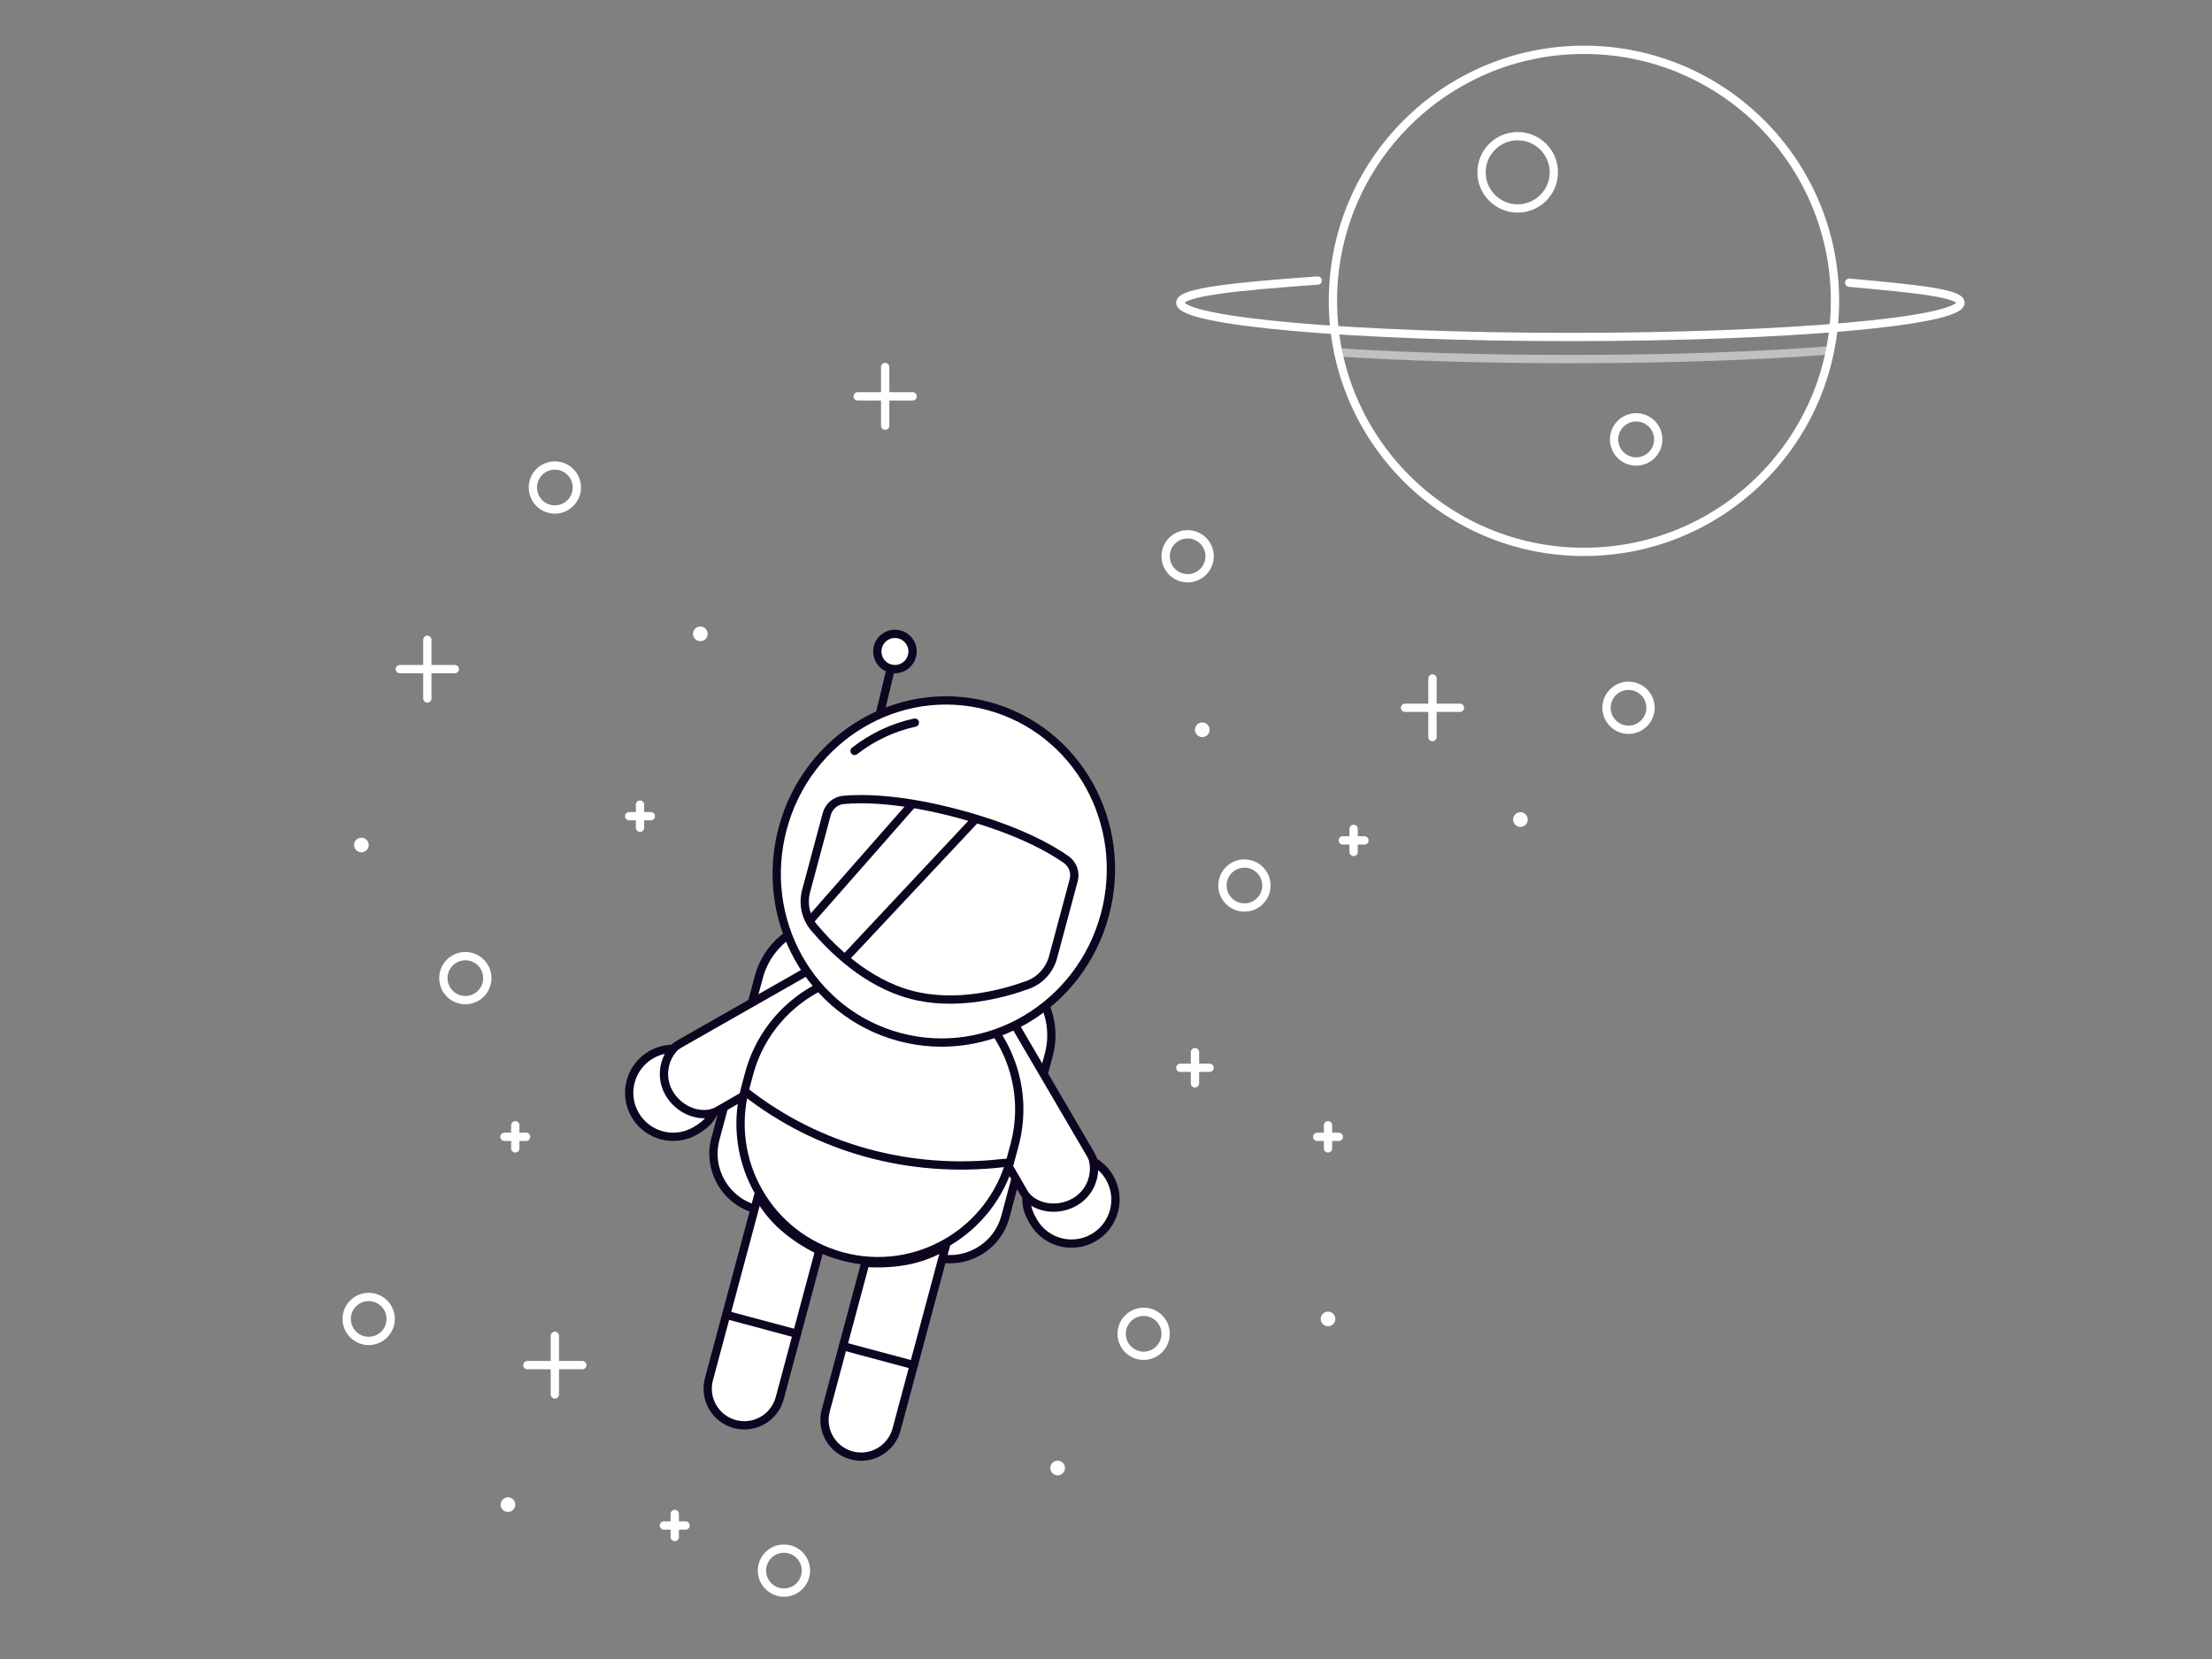 <svg version="1.1" xmlns="http://www.w3.org/2000/svg" xmlns:xlink="http://www.w3.org/1999/xlink" viewBox="0 0 800 600">
  <rect x="0" y="0" width="800" height="600" fill="#808080" stroke="none"/>
  <g>
    <defs>
      <clipPath id="GlassClip">
        <path d="M380.857,346.164c-1.247,4.651-4.668,8.421-9.196,10.06c-9.332,3.377-26.2,7.817-42.301,3.5
                      s-28.485-16.599-34.877-24.192c-3.101-3.684-4.177-8.66-2.93-13.311l7.453-27.798c0.756-2.82,3.181-4.868,6.088-5.13
                      c6.755-0.61,20.546-0.608,41.785,5.087s33.181,12.591,38.725,16.498c2.387,1.682,3.461,4.668,2.705,7.488L380.857,346.164z" />
      </clipPath>
      <clipPath id="cordClip">
        <rect width="800" height="600" />
      </clipPath>
    </defs>
    <g id="planet">
      <circle fill="none" stroke="#FFFFFF" stroke-width="3" stroke-miterlimit="10" cx="572.859" cy="108.803" r="90.788" />
      <circle id="craterBig" fill="none" stroke="#FFFFFF" stroke-width="3" stroke-miterlimit="10" cx="548.891" cy="62.319" r="13.074" />
      <circle id="craterSmall" fill="none" stroke="#FFFFFF" stroke-width="3" stroke-miterlimit="10" cx="591.743" cy="158.918" r="7.989" />
      <path id="ring" fill="none" stroke="#FFFFFF" stroke-width="3" stroke-linecap="round" stroke-miterlimit="10" d="
                  M476.562,101.461c-30.404,2.164-49.691,4.221-49.691,8.007c0,6.853,63.166,12.408,141.085,12.408s141.085-5.555,141.085-12.408
                  c0-3.378-15.347-4.988-40.243-7.225" />
      <path id="ringShadow" opacity="0.5" fill="none" stroke="#FFFFFF" stroke-width="3" stroke-linecap="round" stroke-miterlimit="10" d="
                  M483.985,127.43c23.462,1.531,52.515,2.436,83.972,2.436c36.069,0,68.978-1.19,93.922-3.149" />
    </g>
    <g id="stars">
      <g id="starsBig">
        <g>
          <line fill="none" stroke="#FFFFFF" stroke-width="3" stroke-linecap="round" stroke-miterlimit="10" x1="518.07" y1="245.375" x2="518.07" y2="266.581" />
          <line fill="none" stroke="#FFFFFF" stroke-width="3" stroke-linecap="round" stroke-miterlimit="10" x1="508.129" y1="255.978" x2="528.01" y2="255.978" />
        </g>
        <g>
          <line fill="none" stroke="#FFFFFF" stroke-width="3" stroke-linecap="round" stroke-miterlimit="10" x1="154.55" y1="231.391" x2="154.55" y2="252.598" />
          <line fill="none" stroke="#FFFFFF" stroke-width="3" stroke-linecap="round" stroke-miterlimit="10" x1="144.609" y1="241.995" x2="164.49" y2="241.995" />
        </g>
        <g>
          <line fill="none" stroke="#FFFFFF" stroke-width="3" stroke-linecap="round" stroke-miterlimit="10" x1="320.135" y1="132.746" x2="320.135" y2="153.952" />
          <line fill="none" stroke="#FFFFFF" stroke-width="3" stroke-linecap="round" stroke-miterlimit="10" x1="310.194" y1="143.349" x2="330.075" y2="143.349" />
        </g>
        <g>
          <line fill="none" stroke="#FFFFFF" stroke-width="3" stroke-linecap="round" stroke-miterlimit="10" x1="200.67" y1="483.11" x2="200.67" y2="504.316" />
          <line fill="none" stroke="#FFFFFF" stroke-width="3" stroke-linecap="round" stroke-miterlimit="10" x1="210.611" y1="493.713" x2="190.73" y2="493.713" />
        </g>
      </g>
      <g id="starsSmall">
        <g>
          <line fill="none" stroke="#FFFFFF" stroke-width="3" stroke-linecap="round" stroke-miterlimit="10" x1="432.173" y1="380.52" x2="432.173" y2="391.83" />
          <line fill="none" stroke="#FFFFFF" stroke-width="3" stroke-linecap="round" stroke-miterlimit="10" x1="426.871" y1="386.175" x2="437.474" y2="386.175" />
        </g>
        <g>
          <line fill="none" stroke="#FFFFFF" stroke-width="3" stroke-linecap="round" stroke-miterlimit="10" x1="489.555" y1="299.765" x2="489.555" y2="308.124" />
          <line fill="none" stroke="#FFFFFF" stroke-width="3" stroke-linecap="round" stroke-miterlimit="10" x1="485.636" y1="303.945" x2="493.473" y2="303.945" />
        </g>
        <g>
          <line fill="none" stroke="#FFFFFF" stroke-width="3" stroke-linecap="round" stroke-miterlimit="10" x1="231.468" y1="291.009" x2="231.468" y2="299.369" />
          <line fill="none" stroke="#FFFFFF" stroke-width="3" stroke-linecap="round" stroke-miterlimit="10" x1="227.55" y1="295.189" x2="235.387" y2="295.189" />
        </g>
        <g>
          <line fill="none" stroke="#FFFFFF" stroke-width="3" stroke-linecap="round" stroke-miterlimit="10" x1="244.032" y1="547.539" x2="244.032" y2="555.898" />
          <line fill="none" stroke="#FFFFFF" stroke-width="3" stroke-linecap="round" stroke-miterlimit="10" x1="247.95" y1="551.719" x2="240.113" y2="551.719" />
        </g>
        <g>
          <line fill="none" stroke="#FFFFFF" stroke-width="3" stroke-linecap="round" stroke-miterlimit="10" x1="186.359" y1="406.967" x2="186.359" y2="415.326" />
          <line fill="none" stroke="#FFFFFF" stroke-width="3" stroke-linecap="round" stroke-miterlimit="10" x1="190.277" y1="411.146" x2="182.44" y2="411.146" />
        </g>
        <g>
          <line fill="none" stroke="#FFFFFF" stroke-width="3" stroke-linecap="round" stroke-miterlimit="10" x1="480.296" y1="406.967" x2="480.296" y2="415.326" />
          <line fill="none" stroke="#FFFFFF" stroke-width="3" stroke-linecap="round" stroke-miterlimit="10" x1="484.215" y1="411.146" x2="476.378" y2="411.146" />
        </g>
      </g>
      <g id="circlesBig">
        <circle fill="none" stroke="#FFFFFF" stroke-width="3" stroke-linecap="round" stroke-miterlimit="10" cx="588.977" cy="255.978" r="7.952" />
        <circle fill="none" stroke="#FFFFFF" stroke-width="3" stroke-linecap="round" stroke-miterlimit="10" cx="450.066" cy="320.259" r="7.952" />
        <circle fill="none" stroke="#FFFFFF" stroke-width="3" stroke-linecap="round" stroke-miterlimit="10" cx="168.303" cy="353.753" r="7.952" />
        <circle fill="none" stroke="#FFFFFF" stroke-width="3" stroke-linecap="round" stroke-miterlimit="10" cx="429.522" cy="201.185" r="7.952" />
        <circle fill="none" stroke="#FFFFFF" stroke-width="3" stroke-linecap="round" stroke-miterlimit="10" cx="200.67" cy="176.313" r="7.952" />
        <circle fill="none" stroke="#FFFFFF" stroke-width="3" stroke-linecap="round" stroke-miterlimit="10" cx="133.343" cy="477.014" r="7.952" />
        <circle fill="none" stroke="#FFFFFF" stroke-width="3" stroke-linecap="round" stroke-miterlimit="10" cx="283.521" cy="568.033" r="7.952" />
        <circle fill="none" stroke="#FFFFFF" stroke-width="3" stroke-linecap="round" stroke-miterlimit="10" cx="413.618" cy="482.387" r="7.952" />
      </g>
      <g id="circlesSmall">
        <circle fill="#FFFFFF" cx="549.879" cy="296.402" r="2.651" />
        <circle fill="#FFFFFF" cx="253.29" cy="229.24" r="2.651" />
        <circle fill="#FFFFFF" cx="434.824" cy="263.931" r="2.651" />
        <circle fill="#FFFFFF" cx="183.708" cy="544.176" r="2.651" />
        <circle fill="#FFFFFF" cx="382.515" cy="530.923" r="2.651" />
        <circle fill="#FFFFFF" cx="130.693" cy="305.608" r="2.651" />
        <circle fill="#FFFFFF" cx="480.296" cy="477.014" r="2.651" />
      </g>
    </g>
    <g id="spaceman" clip-path="url(cordClip)">
      <path id="backpack" fill="#FFFFFF" stroke="#0E0620" stroke-width="3" stroke-linecap="round" stroke-linejoin="round" stroke-miterlimit="10" d="
                  M338.164,454.689l-64.726-17.353c-11.086-2.972-17.664-14.369-14.692-25.455l15.694-58.537
                  c3.889-14.504,18.799-23.11,33.303-19.221l52.349,14.035c14.504,3.889,23.11,18.799,19.221,33.303l-15.694,58.537
                  C360.647,451.083,349.251,457.661,338.164,454.689z" />
      <g id="antenna">
        <line fill="#FFFFFF" stroke="#0E0620" stroke-width="3" stroke-linecap="round" stroke-linejoin="round" stroke-miterlimit="10" x1="323.396" y1="236.625" x2="295.285" y2="353.753" />
        <circle fill="#FFFFFF" stroke="#0E0620" stroke-width="3" stroke-linecap="round" stroke-linejoin="round" stroke-miterlimit="10" cx="323.666" cy="235.617" r="6.375" />
      </g>
      <g id="armR">
        <path fill="#FFFFFF" stroke="#0E0620" stroke-width="3" stroke-linecap="round" stroke-linejoin="round" stroke-miterlimit="10" d="
                      M360.633,363.039c1.352,1.061,4.91,5.056,5.824,6.634l27.874,47.634c3.855,6.649,1.59,15.164-5.059,19.02l0,0
                      c-6.649,3.855-15.164,1.59-19.02-5.059l-5.603-9.663" />
        <path fill="#FFFFFF" stroke="#0E0620" stroke-width="3" stroke-linecap="round" stroke-linejoin="round" stroke-miterlimit="10" d="
                      M388.762,434.677c5.234-3.039,7.731-8.966,6.678-14.594c2.344,1.343,4.383,3.289,5.837,5.793
                      c4.411,7.596,1.829,17.33-5.767,21.741c-7.596,4.411-17.33,1.829-21.741-5.767c-1.754-3.021-2.817-5.818-2.484-9.046
                      C375.625,437.355,383.087,437.973,388.762,434.677z" />
      </g>
      <g id="armL">
        <path fill="#FFFFFF" stroke="#0E0620" stroke-width="3" stroke-linecap="round" stroke-linejoin="round" stroke-miterlimit="10" d="
                      M301.301,347.66c-1.702,0.242-5.91,1.627-7.492,2.536l-47.965,27.301c-6.664,3.829-8.963,12.335-5.134,18.999h0
                      c3.829,6.664,12.335,8.963,18.999,5.134l9.685-5.564" />
        <path fill="#FFFFFF" stroke="#0E0620" stroke-width="3" stroke-linecap="round" stroke-linejoin="round" stroke-miterlimit="10" d="
                      M241.978,395.324c-3.012-5.25-2.209-11.631,1.518-15.977c-2.701-0.009-5.44,0.656-7.952,2.096
                      c-7.619,4.371-10.253,14.09-5.883,21.71c4.371,7.619,14.09,10.253,21.709,5.883c3.03-1.738,5.35-3.628,6.676-6.59
                      C252.013,404.214,245.243,401.017,241.978,395.324z" />
      </g>
      <g id="body">
        <path fill="#FFFFFF" stroke="#0E0620" stroke-width="3" stroke-linecap="round" stroke-linejoin="round" stroke-miterlimit="10" d="
                      M353.351,365.387c-7.948,1.263-16.249,0.929-24.48-1.278c-8.232-2.207-15.586-6.07-21.836-11.14
                      c-17.004,4.207-31.269,17.289-36.128,35.411l-1.374,5.123c-7.112,26.525,8.617,53.791,35.13,60.899l0,0
                      c26.513,7.108,53.771-8.632,60.883-35.158l1.374-5.123C371.778,395.999,365.971,377.536,353.351,365.387z" />
        <path fill="none" stroke="#0E0620" stroke-width="3" stroke-linecap="round" stroke-linejoin="round" stroke-miterlimit="10" d="
                      M269.678,394.912L269.678,394.912c26.3,20.643,59.654,29.585,93.106,25.724l2.419-0.114" />
      </g>
      <g id="legs">
        <g id="legR">
          <path fill="#FFFFFF" stroke="#0E0620" stroke-width="3" stroke-linecap="round" stroke-linejoin="round" stroke-miterlimit="10" d="
                          M312.957,456.734l-14.315,53.395c-1.896,7.07,2.299,14.338,9.37,16.234l0,0c7.07,1.896,14.338-2.299,16.234-9.37l17.838-66.534
                          C333.451,455.886,323.526,457.387,312.957,456.734z" />
          <line fill="none" stroke="#0E0620" stroke-width="3" stroke-linecap="round" stroke-linejoin="round" stroke-miterlimit="10" x1="304.883" y1="486.849" x2="330.487" y2="493.713" />
        </g>
        <g id="legL">
          <path fill="#FFFFFF" stroke="#0E0620" stroke-width="3" stroke-linecap="round" stroke-linejoin="round" stroke-miterlimit="10" d="
                          M296.315,452.273L282,505.667c-1.896,7.07-9.164,11.265-16.234,9.37l0,0c-7.07-1.896-11.265-9.164-9.37-16.234l17.838-66.534
                          C278.993,441.286,286.836,447.55,296.315,452.273z" />
          <line fill="none" stroke="#0E0620" stroke-width="3" stroke-linecap="round" stroke-linejoin="round" stroke-miterlimit="10" x1="262.638" y1="475.522" x2="288.241" y2="482.387" />
        </g>
      </g>
      <g id="head">
        <ellipse transform="matrix(0.259 -0.966 0.966 0.259 -51.544 563.237)" fill="#FFFFFF" stroke="#0E0620" stroke-width="3" stroke-linecap="round" stroke-linejoin="round" stroke-miterlimit="10" cx="341.295" cy="315.211" rx="61.961" ry="60.305" />
        <path id="headStripe" fill="none" stroke="#0E0620" stroke-width="3" stroke-linecap="round" stroke-linejoin="round" stroke-miterlimit="10" d="M330.868,261.338c-7.929,1.72-15.381,5.246-21.799,10.246" />
        <path fill="#FFFFFF" stroke="#0E0620" stroke-width="3" stroke-linecap="round" stroke-linejoin="round" stroke-miterlimit="10" d="M380.857,346.164c-1.247,4.651-4.668,8.421-9.196,10.06c-9.332,3.377-26.2,7.817-42.301,3.5s-28.485-16.599-34.877-24.192 c-3.101-3.684-4.177-8.66-2.93-13.311l7.453-27.798c0.756-2.82,3.181-4.868,6.088-5.13c6.755-0.61,20.546-0.608,41.785,5.087 s33.181,12.591,38.725,16.498c2.387,1.682,3.461,4.668,2.705,7.488L380.857,346.164z" />
        <g clip-path="url(#GlassClip)">
          <polygon id="glassShine" fill="none" stroke="#0E0620" stroke-width="3" stroke-miterlimit="10" points="278.436,375.599 383.003,264.076 364.393,251.618 264.807,364.928 				" />
        </g>
      </g>
    </g>
  </g>
</svg>